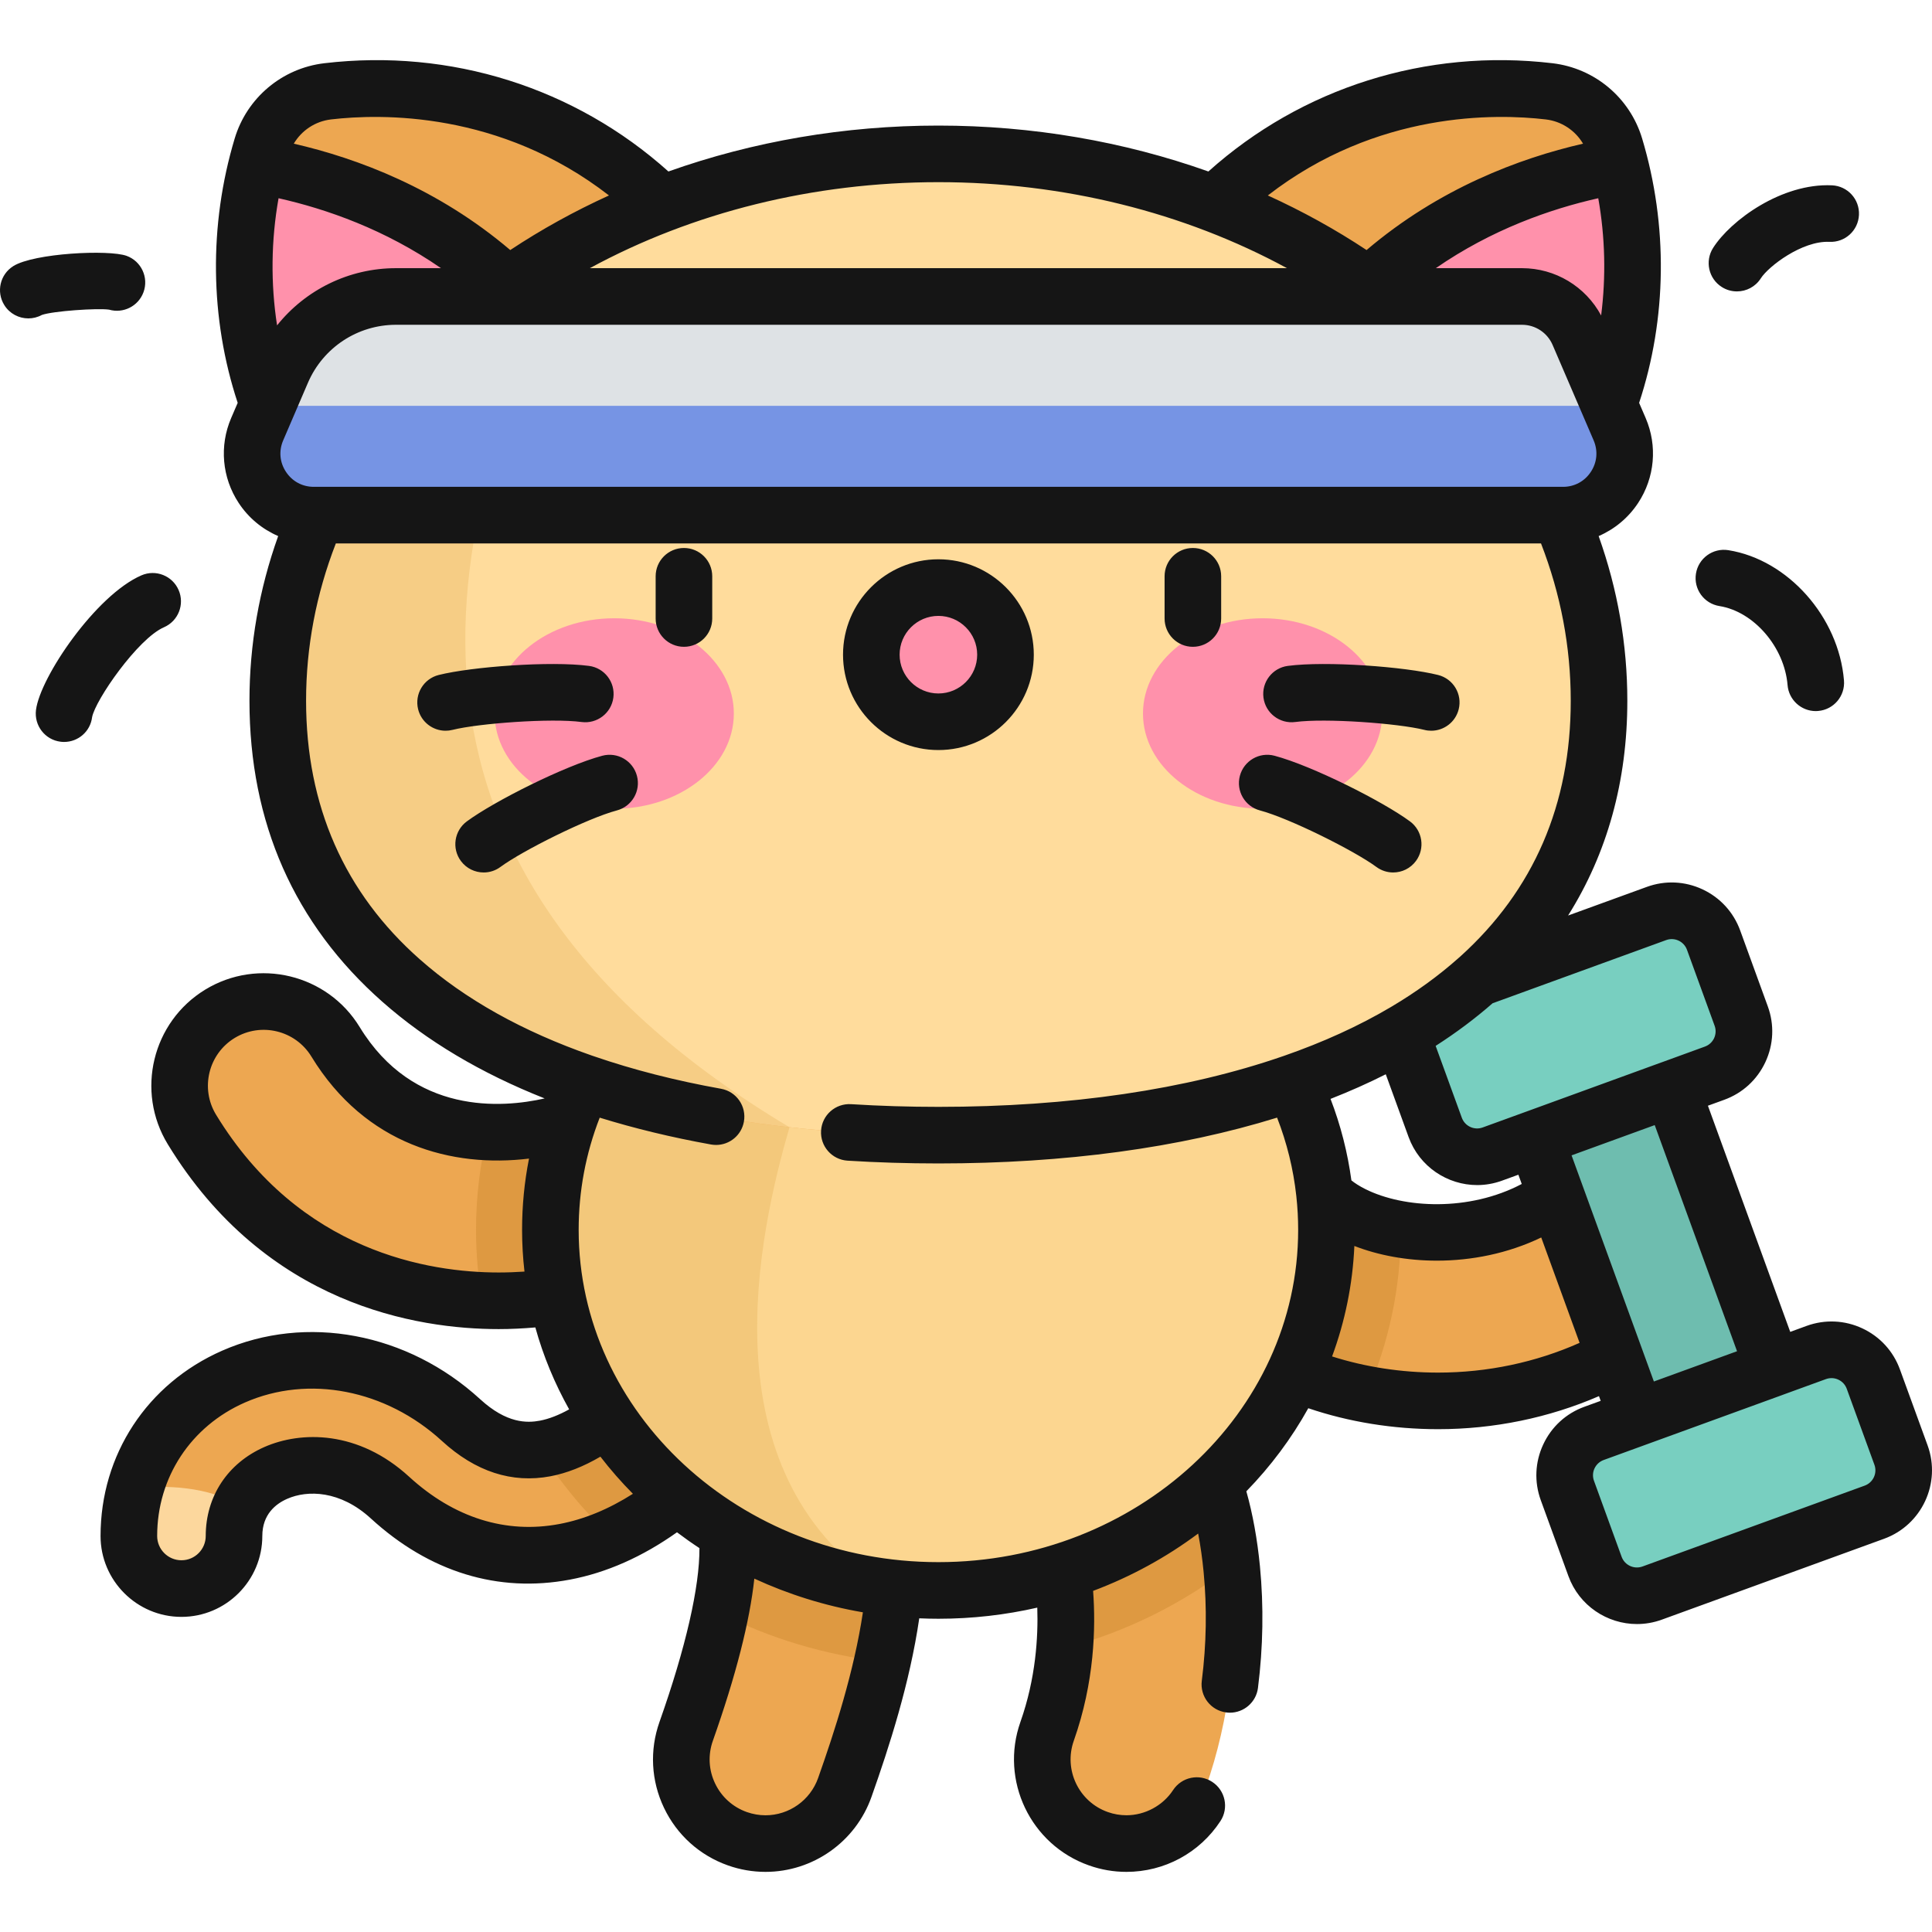 <svg width="66" height="66" viewBox="0 0 66 66" fill="none" xmlns="http://www.w3.org/2000/svg">
<g clip-path="url(#clip0_716_16812)">
<path d="M6.199 54.268C5.207 54.268 4.402 53.464 4.402 52.472C4.402 50.084 5.771 47.998 7.975 47.028C10.502 45.916 13.554 46.499 15.75 48.512C16.671 49.356 17.611 49.673 18.624 49.482C20.425 49.142 22.545 47.143 23.78 44.621C24.216 43.73 25.292 43.361 26.183 43.797C27.074 44.234 27.443 45.31 27.006 46.201C25.674 48.922 22.854 52.339 19.291 53.012C17.15 53.416 15.086 52.776 13.322 51.16C11.931 49.885 10.395 49.888 9.422 50.317C8.993 50.505 7.995 51.093 7.995 52.472C7.995 53.464 7.191 54.268 6.199 54.268Z" fill="#EDA751"/>
<path d="M6.199 54.268C7.191 54.268 7.995 53.464 7.995 52.471C7.995 52.064 8.083 51.727 8.217 51.448C7.14 50.775 5.606 50.721 4.623 50.85C4.479 51.367 4.402 51.911 4.402 52.471C4.402 53.464 5.207 54.268 6.199 54.268Z" fill="#FCD79D"/>
<path d="M26.15 62.979C25.832 62.979 25.509 62.926 25.192 62.814C23.696 62.285 22.911 60.643 23.441 59.147C24.389 56.464 25.357 52.939 24.58 51.386C23.87 49.966 24.446 48.239 25.865 47.53C27.286 46.82 29.011 47.395 29.721 48.815C31.512 52.396 30.291 57.016 28.86 61.063C28.443 62.242 27.334 62.979 26.15 62.979Z" fill="#EDA751"/>
<path d="M17.036 44.437C13.277 44.437 9.179 42.883 6.556 38.584C5.73 37.229 6.158 35.461 7.513 34.634C8.867 33.807 10.636 34.235 11.463 35.59C14.168 40.023 19.148 38.575 20.334 37.945C21.735 37.2 23.476 37.732 24.221 39.133C24.966 40.535 24.434 42.275 23.032 43.02C21.416 43.88 19.286 44.437 17.036 44.437Z" fill="#EDA751"/>
<path d="M38.48 62.979C38.162 62.979 37.839 62.926 37.522 62.814C36.026 62.285 35.242 60.643 35.771 59.147C36.871 56.034 36.298 52.973 35.925 52.235C34.845 51.264 34.651 49.614 35.523 48.413C36.455 47.128 38.252 46.842 39.537 47.774C41.297 49.05 41.891 51.649 42.08 53.605C42.321 56.108 42.005 58.757 41.19 61.063C40.773 62.242 39.664 62.979 38.48 62.979ZM36.16 52.425C36.16 52.426 36.161 52.426 36.162 52.427C36.161 52.426 36.16 52.426 36.16 52.425Z" fill="#EDA751"/>
<path d="M49.128 47.857C47.08 47.857 45.161 47.385 43.654 46.634C40.992 45.309 39.407 43.108 39.306 40.598C39.242 39.012 40.476 37.674 42.062 37.611C43.651 37.546 44.986 38.781 45.049 40.367C45.06 40.633 45.43 41.097 46.217 41.489C47.96 42.358 50.88 42.437 53.086 40.907C54.39 40.002 56.181 40.327 57.085 41.631C57.99 42.935 57.666 44.726 56.361 45.63C54.074 47.217 51.514 47.857 49.128 47.857Z" fill="#EDA751"/>
<path d="M54.488 53.513L53.544 50.918C53.256 50.128 53.664 49.255 54.453 48.967L62.046 46.204C62.836 45.916 63.709 46.324 63.997 47.114L64.941 49.708C65.228 50.498 64.821 51.371 64.031 51.659L56.439 54.422C55.649 54.71 54.776 54.303 54.488 53.513Z" fill="#78CFC0"/>
<path d="M49.03 38.515L48.085 35.921C47.798 35.131 48.205 34.257 48.995 33.97L56.587 31.206C57.377 30.919 58.251 31.326 58.538 32.116L59.483 34.711C59.77 35.501 59.363 36.374 58.573 36.662L50.98 39.425C50.191 39.712 49.317 39.305 49.03 38.515Z" fill="#78CFC0"/>
<path d="M52.45 38.958L56.007 48.434L60.581 46.671L57.024 37.196L52.45 38.958Z" fill="#78CFC0"/>
<path opacity="0.1" d="M52.45 38.958L56.007 48.434L60.581 46.671L57.024 37.196L52.45 38.958Z" fill="#151515"/>
<path opacity="0.2" d="M26.183 43.798C25.292 43.361 24.216 43.73 23.779 44.621C22.545 47.143 20.425 49.142 18.624 49.482C18.558 49.494 18.492 49.504 18.426 49.513C19.111 50.61 19.941 51.619 20.892 52.514C23.692 51.296 25.88 48.5 27.006 46.201C27.442 45.31 27.074 44.234 26.183 43.798Z" fill="#A35F00"/>
<path opacity="0.2" d="M47.853 42.004C47.247 41.901 46.689 41.724 46.217 41.489C45.43 41.097 45.061 40.633 45.05 40.367C44.986 38.781 43.652 37.546 42.063 37.611C40.477 37.674 39.243 39.012 39.307 40.598C39.408 43.108 40.992 45.309 43.654 46.634C44.54 47.075 45.569 47.419 46.681 47.629C47.436 45.895 47.854 44 47.854 42.014C47.854 42.011 47.853 42.007 47.853 42.004Z" fill="#A35F00"/>
<path opacity="0.2" d="M20.334 37.945C19.764 38.248 18.315 38.74 16.664 38.676C16.401 39.749 16.262 40.867 16.262 42.014C16.262 42.835 16.334 43.639 16.471 44.424C16.66 44.432 16.848 44.437 17.036 44.437C19.286 44.437 21.416 43.879 23.032 43.02C24.434 42.275 24.966 40.534 24.221 39.133C23.476 37.732 21.736 37.2 20.334 37.945Z" fill="#A35F00"/>
<path opacity="0.2" d="M42.069 53.498C41.869 51.555 41.265 49.027 39.537 47.773C38.252 46.842 36.454 47.128 35.523 48.413C34.651 49.614 34.845 51.264 35.925 52.235C36.181 52.742 36.532 54.345 36.37 56.309C38.482 55.744 40.415 54.776 42.069 53.498Z" fill="#A35F00"/>
<path opacity="0.2" d="M25.865 47.529C24.445 48.239 23.87 49.965 24.58 51.385C24.993 52.211 24.913 53.594 24.605 55.111C26.292 55.964 28.162 56.536 30.145 56.763C30.774 53.97 30.898 51.168 29.721 48.815C29.011 47.395 27.285 46.82 25.865 47.529Z" fill="#A35F00"/>
<path d="M32.058 54.333C39.379 54.333 45.313 48.818 45.313 42.015C45.313 35.211 39.379 29.696 32.058 29.696C24.737 29.696 18.802 35.211 18.802 42.015C18.802 48.818 24.737 54.333 32.058 54.333Z" fill="#FCD690"/>
<path opacity="0.15" d="M30.122 54.201C24.064 50.224 25.941 42.072 26.97 38.508V30.637C22.174 32.491 18.801 36.886 18.801 42.014C18.801 48.206 23.718 53.33 30.122 54.201Z" fill="#C17A00"/>
<path d="M23.991 20.655C26.584 18.479 28.316 14.825 24.658 9.424C20.97 3.98 15.48 2.615 11.193 3.12C10.137 3.245 9.25 3.989 8.944 5.008C7.702 9.141 8.093 14.785 12.814 19.362C17.498 23.903 21.397 22.832 23.991 20.655Z" fill="#EDA751"/>
<path d="M8.771 5.64C7.753 9.704 8.329 15.014 12.813 19.362C16.873 23.298 20.343 23.017 22.885 21.455C21.137 9.588 13.5 6.441 8.771 5.64Z" fill="#FF91AB"/>
<path d="M40.125 20.655C37.531 18.479 35.799 14.825 39.458 9.424C43.145 3.98 48.635 2.615 52.922 3.12C53.978 3.245 54.865 3.989 55.171 5.008C56.413 9.141 56.022 14.785 51.301 19.362C46.617 23.903 42.718 22.832 40.125 20.655Z" fill="#EDA751"/>
<path d="M55.344 5.64C56.362 9.704 55.786 15.014 51.301 19.362C47.242 23.298 43.772 23.017 41.23 21.455C42.979 9.588 50.615 6.441 55.344 5.64Z" fill="#FF91AB"/>
<path d="M54.625 23.94C54.625 34.259 44.521 38.779 32.057 38.779C19.593 38.779 9.489 34.259 9.489 23.94C9.489 13.622 19.593 5.257 32.057 5.257C44.521 5.257 54.625 13.621 54.625 23.94Z" fill="#EDA751"/>
<path d="M54.625 23.94C54.625 34.259 44.521 38.779 32.057 38.779C19.593 38.779 9.489 34.259 9.489 23.94C9.489 13.622 19.593 5.257 32.057 5.257C44.521 5.257 54.625 13.621 54.625 23.94Z" fill="#FFDC9C"/>
<path d="M49.03 38.515L48.085 35.921C47.798 35.131 48.205 34.257 48.995 33.97L56.587 31.206C57.377 30.919 58.251 31.326 58.538 32.116L59.483 34.711C59.77 35.501 59.363 36.374 58.573 36.662L50.98 39.425C50.191 39.712 49.317 39.305 49.03 38.515Z" fill="#78CFC0"/>
<path opacity="0.15" d="M20.007 8.141C13.687 11.452 9.489 17.29 9.489 23.94C9.489 32.81 16.956 37.395 26.97 38.508C12.595 29.922 14.47 18.372 20.007 8.141Z" fill="#C17A00"/>
<path d="M20.983 27.628C23.24 27.628 25.069 26.172 25.069 24.375C25.069 22.578 23.24 21.121 20.983 21.121C18.726 21.121 16.897 22.578 16.897 24.375C16.897 26.172 18.726 27.628 20.983 27.628Z" fill="#FF91AB"/>
<path d="M43.132 27.628C45.389 27.628 47.218 26.172 47.218 24.375C47.218 22.578 45.389 21.121 43.132 21.121C40.875 21.121 39.046 22.578 39.046 24.375C39.046 26.172 40.875 27.628 43.132 27.628Z" fill="#FF91AB"/>
<path d="M32.057 24.656C33.323 24.656 34.349 23.63 34.349 22.364C34.349 21.098 33.323 20.072 32.057 20.072C30.792 20.072 29.766 21.098 29.766 22.364C29.766 23.63 30.792 24.656 32.057 24.656Z" fill="#FF91AB"/>
<path d="M53.397 17.597H10.719C9.207 17.597 8.189 16.051 8.786 14.662L9.632 12.693C10.302 11.136 11.834 10.128 13.528 10.128H51.994C52.835 10.128 53.595 10.628 53.927 11.4L55.33 14.662C55.927 16.051 54.908 17.597 53.397 17.597Z" fill="#DEE2E5"/>
<path d="M8.785 14.662C8.188 16.051 9.207 17.598 10.718 17.598H53.396C54.908 17.598 55.926 16.051 55.329 14.662L54.985 13.863H9.129L8.785 14.662Z" fill="#7694E4"/>
<path d="M58.739 20.704C59.914 20.892 60.959 22.103 61.066 23.404C61.108 23.909 61.531 24.292 62.029 24.292C62.055 24.292 62.082 24.291 62.109 24.288C62.642 24.244 63.037 23.777 62.993 23.245C62.814 21.075 61.079 19.12 59.044 18.795C58.516 18.71 58.02 19.07 57.936 19.597C57.852 20.124 58.211 20.62 58.739 20.704ZM32.057 25.623C33.854 25.623 35.316 24.161 35.316 22.365C35.316 20.568 33.854 19.106 32.057 19.106C30.261 19.106 28.799 20.568 28.799 22.365C28.799 24.161 30.261 25.623 32.057 25.623ZM32.057 21.04C32.788 21.04 33.382 21.634 33.382 22.365C33.382 23.095 32.788 23.69 32.057 23.69C31.327 23.69 30.732 23.095 30.732 22.365C30.732 21.634 31.327 21.04 32.057 21.04ZM3.726 10.578C4.21 10.718 4.726 10.462 4.902 9.982C5.086 9.48 4.828 8.925 4.327 8.741C3.721 8.52 1.164 8.647 0.455 9.09C0.002 9.373 -0.136 9.969 0.147 10.422C0.33 10.716 0.645 10.877 0.968 10.877C1.125 10.877 1.284 10.839 1.43 10.759C1.812 10.625 3.326 10.521 3.726 10.578ZM5.6 21.429C6.09 21.216 6.315 20.647 6.102 20.157C5.89 19.667 5.32 19.442 4.831 19.655C3.275 20.33 1.369 23.133 1.229 24.256C1.163 24.786 1.538 25.273 2.068 25.338C2.109 25.344 2.15 25.346 2.19 25.346C2.67 25.346 3.085 24.991 3.146 24.502C3.253 23.918 4.71 21.815 5.6 21.429ZM65.85 49.377L64.905 46.783C64.678 46.158 64.221 45.659 63.618 45.378C63.016 45.097 62.34 45.068 61.715 45.295L61.157 45.499L58.345 37.773L58.904 37.57C59.528 37.343 60.027 36.886 60.308 36.283C60.589 35.681 60.619 35.005 60.391 34.38L59.447 31.785C59.219 31.161 58.762 30.662 58.16 30.381C57.557 30.1 56.882 30.07 56.257 30.298L53.568 31.276C54.904 29.154 55.592 26.687 55.592 23.94C55.592 22.02 55.262 20.133 54.612 18.313C55.154 18.079 55.625 17.692 55.961 17.182C56.531 16.317 56.627 15.232 56.218 14.28L55.995 13.763C56.946 10.882 56.986 7.691 56.097 4.729C55.679 3.338 54.477 2.33 53.035 2.16C48.719 1.651 44.471 2.996 41.28 5.858C38.392 4.831 35.261 4.29 32.057 4.29C28.854 4.29 25.723 4.831 22.834 5.858C19.644 2.996 15.397 1.651 11.08 2.16C9.638 2.33 8.436 3.339 8.018 4.729C7.128 7.691 7.168 10.882 8.12 13.762L7.897 14.28C7.488 15.232 7.584 16.317 8.154 17.182C8.489 17.692 8.961 18.079 9.503 18.313C8.852 20.132 8.522 22.02 8.522 23.94C8.522 28.103 10.05 31.563 13.063 34.223C14.577 35.56 16.431 36.663 18.606 37.524C17.155 37.853 14.124 38.094 12.288 35.087C11.185 33.279 8.817 32.705 7.009 33.808C5.201 34.911 4.628 37.28 5.731 39.088C9.084 44.583 14.253 45.404 17.036 45.404C17.451 45.404 17.869 45.383 18.288 45.347C18.56 46.329 18.951 47.266 19.443 48.146C19.092 48.341 18.754 48.473 18.445 48.532C18.002 48.615 17.309 48.63 16.403 47.799C13.924 45.527 10.463 44.877 7.585 46.143C5.026 47.27 3.435 49.694 3.435 52.472C3.435 53.995 4.675 55.235 6.198 55.235C7.722 55.235 8.961 53.995 8.961 52.472C8.961 51.731 9.423 51.372 9.811 51.202C10.505 50.896 11.621 50.912 12.669 51.873C14.665 53.703 17.017 54.425 19.471 53.962C20.721 53.726 21.948 53.182 23.127 52.345C23.376 52.533 23.631 52.714 23.894 52.886C23.901 54.209 23.427 56.286 22.529 58.824C22.187 59.791 22.242 60.834 22.684 61.76C23.126 62.685 23.902 63.384 24.87 63.726C25.283 63.872 25.714 63.946 26.15 63.946C27.774 63.946 29.23 62.917 29.771 61.385C30.376 59.676 31.081 57.497 31.403 55.284C31.62 55.294 31.838 55.299 32.057 55.299C33.221 55.299 34.352 55.167 35.435 54.919C35.469 55.919 35.384 57.339 34.859 58.824C34.153 60.821 35.203 63.02 37.2 63.725C37.613 63.872 38.044 63.946 38.48 63.946C39.78 63.946 40.981 63.297 41.692 62.211C41.985 61.765 41.86 61.166 41.413 60.873C40.967 60.58 40.368 60.705 40.075 61.151C39.727 61.682 39.116 62.012 38.48 62.012C38.264 62.012 38.05 61.975 37.844 61.902C36.853 61.552 36.331 60.46 36.682 59.468C37.391 57.464 37.436 55.596 37.342 54.347C38.644 53.858 39.851 53.195 40.931 52.388C41.01 52.802 41.073 53.239 41.117 53.697C41.235 54.916 41.214 56.169 41.055 57.419C40.988 57.949 41.363 58.433 41.893 58.5C41.934 58.505 41.975 58.508 42.016 58.508C42.495 58.508 42.912 58.151 42.974 57.663C43.15 56.27 43.173 54.873 43.042 53.511C42.952 52.584 42.796 51.724 42.577 50.945C43.407 50.093 44.12 49.139 44.693 48.107C46.078 48.577 47.593 48.823 49.128 48.823C51.035 48.823 52.914 48.434 54.623 47.694L54.682 47.855L54.123 48.058C53.498 48.285 53 48.742 52.719 49.345C52.438 49.947 52.408 50.623 52.635 51.248L53.58 53.843C53.947 54.852 54.904 55.48 55.921 55.48C56.203 55.48 56.49 55.432 56.77 55.33L64.362 52.567C65.652 52.098 66.319 50.667 65.85 49.377ZM17.917 43.439C17.622 43.459 17.328 43.47 17.036 43.47C14.659 43.47 10.243 42.77 7.381 38.081C6.834 37.183 7.118 36.007 8.016 35.459C8.914 34.912 10.09 35.196 10.638 36.094C12.486 39.123 15.458 39.898 18.072 39.579C17.914 40.376 17.835 41.189 17.835 42.014C17.835 42.495 17.863 42.971 17.917 43.439ZM56.918 32.115C57.057 32.064 57.208 32.071 57.343 32.133C57.477 32.196 57.579 32.307 57.63 32.447L58.574 35.041C58.625 35.181 58.618 35.331 58.556 35.466C58.493 35.6 58.382 35.702 58.242 35.753L56.776 36.287C56.775 36.287 56.775 36.287 56.775 36.287C56.775 36.287 56.775 36.287 56.774 36.287L52.119 37.982C52.118 37.982 52.118 37.982 52.117 37.982C52.117 37.982 52.117 37.983 52.116 37.983L50.65 38.516C50.362 38.621 50.043 38.472 49.938 38.184L49.044 35.729C49.748 35.278 50.396 34.792 50.989 34.273L56.918 32.115ZM54.697 10.777C54.165 9.788 53.132 9.161 51.994 9.161H49.05C50.961 7.839 52.961 7.14 54.599 6.772C54.835 8.1 54.866 9.455 54.697 10.777ZM52.808 4.08C53.346 4.144 53.811 4.455 54.079 4.908C51.898 5.409 49.159 6.438 46.684 8.542C45.62 7.837 44.491 7.214 43.311 6.677C47.038 3.788 51.118 3.881 52.808 4.08ZM32.057 6.223C36.329 6.223 40.453 7.253 43.965 9.161H20.15C23.661 7.253 27.786 6.223 32.057 6.223ZM11.306 4.08C12.997 3.881 17.077 3.788 20.804 6.677C19.624 7.214 18.495 7.837 17.431 8.542C14.956 6.438 12.217 5.409 10.036 4.908C10.304 4.455 10.769 4.144 11.306 4.08ZM9.465 11.115C9.244 9.686 9.26 8.214 9.516 6.772C11.155 7.14 13.154 7.839 15.065 9.161H13.528C11.921 9.161 10.438 9.899 9.465 11.115ZM9.769 16.119C9.554 15.794 9.52 15.402 9.674 15.044L10.52 13.075C11.038 11.872 12.218 11.095 13.528 11.095H47.253C47.253 11.095 47.253 11.095 47.253 11.095C47.254 11.095 47.254 11.095 47.255 11.095H51.994C52.449 11.095 52.859 11.365 53.039 11.783L54.441 15.044C54.595 15.402 54.56 15.794 54.346 16.119C54.132 16.444 53.786 16.631 53.397 16.631H53.283C53.281 16.631 53.28 16.631 53.278 16.631H10.837C10.836 16.631 10.834 16.631 10.833 16.631H10.718C10.329 16.631 9.983 16.444 9.769 16.119ZM19.112 52.062C17.282 52.408 15.505 51.849 13.976 50.447C12.242 48.858 10.285 48.881 9.032 49.432C7.777 49.984 7.028 51.12 7.028 52.472C7.028 52.929 6.656 53.301 6.199 53.301C5.741 53.301 5.369 52.929 5.369 52.472C5.369 50.473 6.517 48.726 8.364 47.913C10.54 46.956 13.183 47.47 15.097 49.225C16.241 50.274 17.488 50.68 18.803 50.432C19.362 50.326 19.934 50.1 20.511 49.762C20.853 50.206 21.224 50.629 21.621 51.03C20.795 51.556 19.954 51.903 19.112 52.062ZM27.948 60.74C27.679 61.501 26.957 62.013 26.15 62.013C25.934 62.013 25.721 61.975 25.514 61.903C25.034 61.733 24.648 61.386 24.429 60.926C24.209 60.467 24.182 59.949 24.352 59.469C25.139 57.243 25.612 55.389 25.769 53.928C26.926 54.462 28.171 54.855 29.478 55.079C29.175 57.103 28.515 59.137 27.948 60.74ZM28.952 39.65C29.96 39.713 31.005 39.745 32.057 39.745C36.391 39.745 40.303 39.211 43.627 38.18C43.964 39.045 44.184 39.941 44.284 40.858C44.284 40.861 44.284 40.864 44.285 40.867C44.326 41.246 44.347 41.628 44.347 42.014C44.347 48.273 38.834 53.365 32.057 53.365C25.281 53.365 19.768 48.273 19.768 42.014C19.768 40.692 20.01 39.406 20.487 38.181C21.676 38.548 22.943 38.856 24.291 39.098C24.349 39.108 24.406 39.113 24.463 39.113C24.922 39.113 25.329 38.785 25.413 38.317C25.507 37.791 25.158 37.289 24.632 37.194C23.07 36.914 21.629 36.544 20.308 36.09C20.275 36.077 20.241 36.065 20.208 36.056C17.852 35.234 15.887 34.138 14.343 32.773C11.764 30.496 10.456 27.524 10.456 23.94C10.456 22.103 10.799 20.297 11.473 18.564H52.643C53.316 20.298 53.659 22.103 53.659 23.94C53.659 27.484 52.393 30.41 49.889 32.672C49.866 32.69 49.845 32.708 49.825 32.728C49.146 33.333 48.38 33.889 47.523 34.397C46.428 35.046 45.2 35.605 43.853 36.073C43.844 36.076 43.835 36.079 43.826 36.082C40.54 37.219 36.55 37.812 32.058 37.812C31.045 37.812 30.041 37.781 29.074 37.72C28.542 37.688 28.082 38.091 28.049 38.624C28.015 39.157 28.419 39.616 28.952 39.65ZM47.34 36.699L48.121 38.846C48.489 39.855 49.446 40.484 50.463 40.484C50.745 40.484 51.031 40.435 51.311 40.333L51.87 40.13L51.985 40.446C50.184 41.396 47.963 41.279 46.648 40.624C46.425 40.513 46.27 40.407 46.166 40.324C46.037 39.373 45.8 38.442 45.453 37.54C46.111 37.282 46.74 37.002 47.34 36.699ZM49.128 46.89C47.873 46.89 46.64 46.699 45.506 46.338C45.946 45.147 46.209 43.88 46.267 42.564C47.082 42.881 48.056 43.066 49.085 43.066C50.262 43.066 51.506 42.825 52.651 42.274L53.961 45.874C52.465 46.54 50.811 46.89 49.128 46.89ZM53.687 39.469L56.528 38.435L59.34 46.16L56.499 47.194L53.687 39.469ZM63.701 50.751L56.109 53.514C55.821 53.618 55.502 53.47 55.397 53.182V53.182L54.453 50.587C54.402 50.448 54.408 50.297 54.471 50.163C54.534 50.029 54.645 49.927 54.784 49.876L60.909 47.647C60.909 47.647 60.909 47.647 60.909 47.647C60.909 47.647 60.91 47.646 60.91 47.646L62.377 47.112C62.516 47.062 62.667 47.068 62.801 47.131C62.936 47.194 63.038 47.305 63.088 47.444L64.033 50.039C64.138 50.327 63.989 50.646 63.701 50.751ZM58.818 9.804C58.979 9.907 59.159 9.955 59.337 9.955C59.656 9.955 59.969 9.797 60.153 9.507C60.408 9.106 61.559 8.218 62.496 8.262C63.031 8.287 63.481 7.874 63.505 7.341C63.53 6.807 63.117 6.355 62.584 6.331C60.868 6.251 59.124 7.523 58.522 8.469C58.235 8.92 58.368 9.518 58.818 9.804ZM43.043 27.686C44.049 27.953 46.272 29.064 47.019 29.616C47.192 29.743 47.392 29.805 47.592 29.805C47.889 29.805 48.181 29.669 48.371 29.412C48.688 28.983 48.597 28.377 48.167 28.06C47.23 27.369 44.817 26.157 43.539 25.817C43.023 25.68 42.493 25.988 42.356 26.504C42.219 27.02 42.526 27.549 43.043 27.686ZM40.75 22.096C41.284 22.096 41.717 21.663 41.717 21.129V19.686C41.717 19.152 41.284 18.72 40.75 18.72C40.216 18.72 39.784 19.152 39.784 19.686V21.129C39.784 21.663 40.216 22.096 40.75 22.096ZM23.365 18.72C22.831 18.72 22.398 19.152 22.398 19.686V21.129C22.398 21.663 22.831 22.096 23.365 22.096C23.899 22.096 24.331 21.663 24.331 21.129V19.686C24.331 19.152 23.898 18.72 23.365 18.72ZM44.247 24.665C45.279 24.528 47.758 24.709 48.659 24.934C48.737 24.954 48.816 24.963 48.894 24.963C49.327 24.963 49.721 24.67 49.831 24.231C49.961 23.713 49.646 23.188 49.127 23.058C47.998 22.776 45.306 22.575 43.994 22.748C43.465 22.818 43.092 23.304 43.162 23.833C43.232 24.363 43.719 24.734 44.247 24.665ZM20.576 25.817C19.298 26.157 16.885 27.369 15.948 28.06C15.518 28.377 15.427 28.983 15.744 29.412C15.934 29.669 16.226 29.805 16.523 29.805C16.722 29.805 16.923 29.744 17.096 29.616C17.843 29.064 20.066 27.953 21.072 27.686C21.588 27.549 21.896 27.02 21.759 26.504C21.622 25.988 21.093 25.68 20.576 25.817ZM19.868 24.665C20.396 24.734 20.883 24.363 20.953 23.833C21.023 23.304 20.651 22.818 20.121 22.748C18.809 22.575 16.117 22.776 14.988 23.058C14.469 23.188 14.155 23.713 14.284 24.231C14.394 24.67 14.788 24.963 15.221 24.963C15.299 24.963 15.378 24.954 15.457 24.934C16.357 24.709 18.835 24.528 19.868 24.665Z" fill="#151515"/>
</g>
<defs>
<clipPath id="clip0_716_16812">
<rect width="66" height="66" fill="white"/>
</clipPath>
</defs>
</svg>
